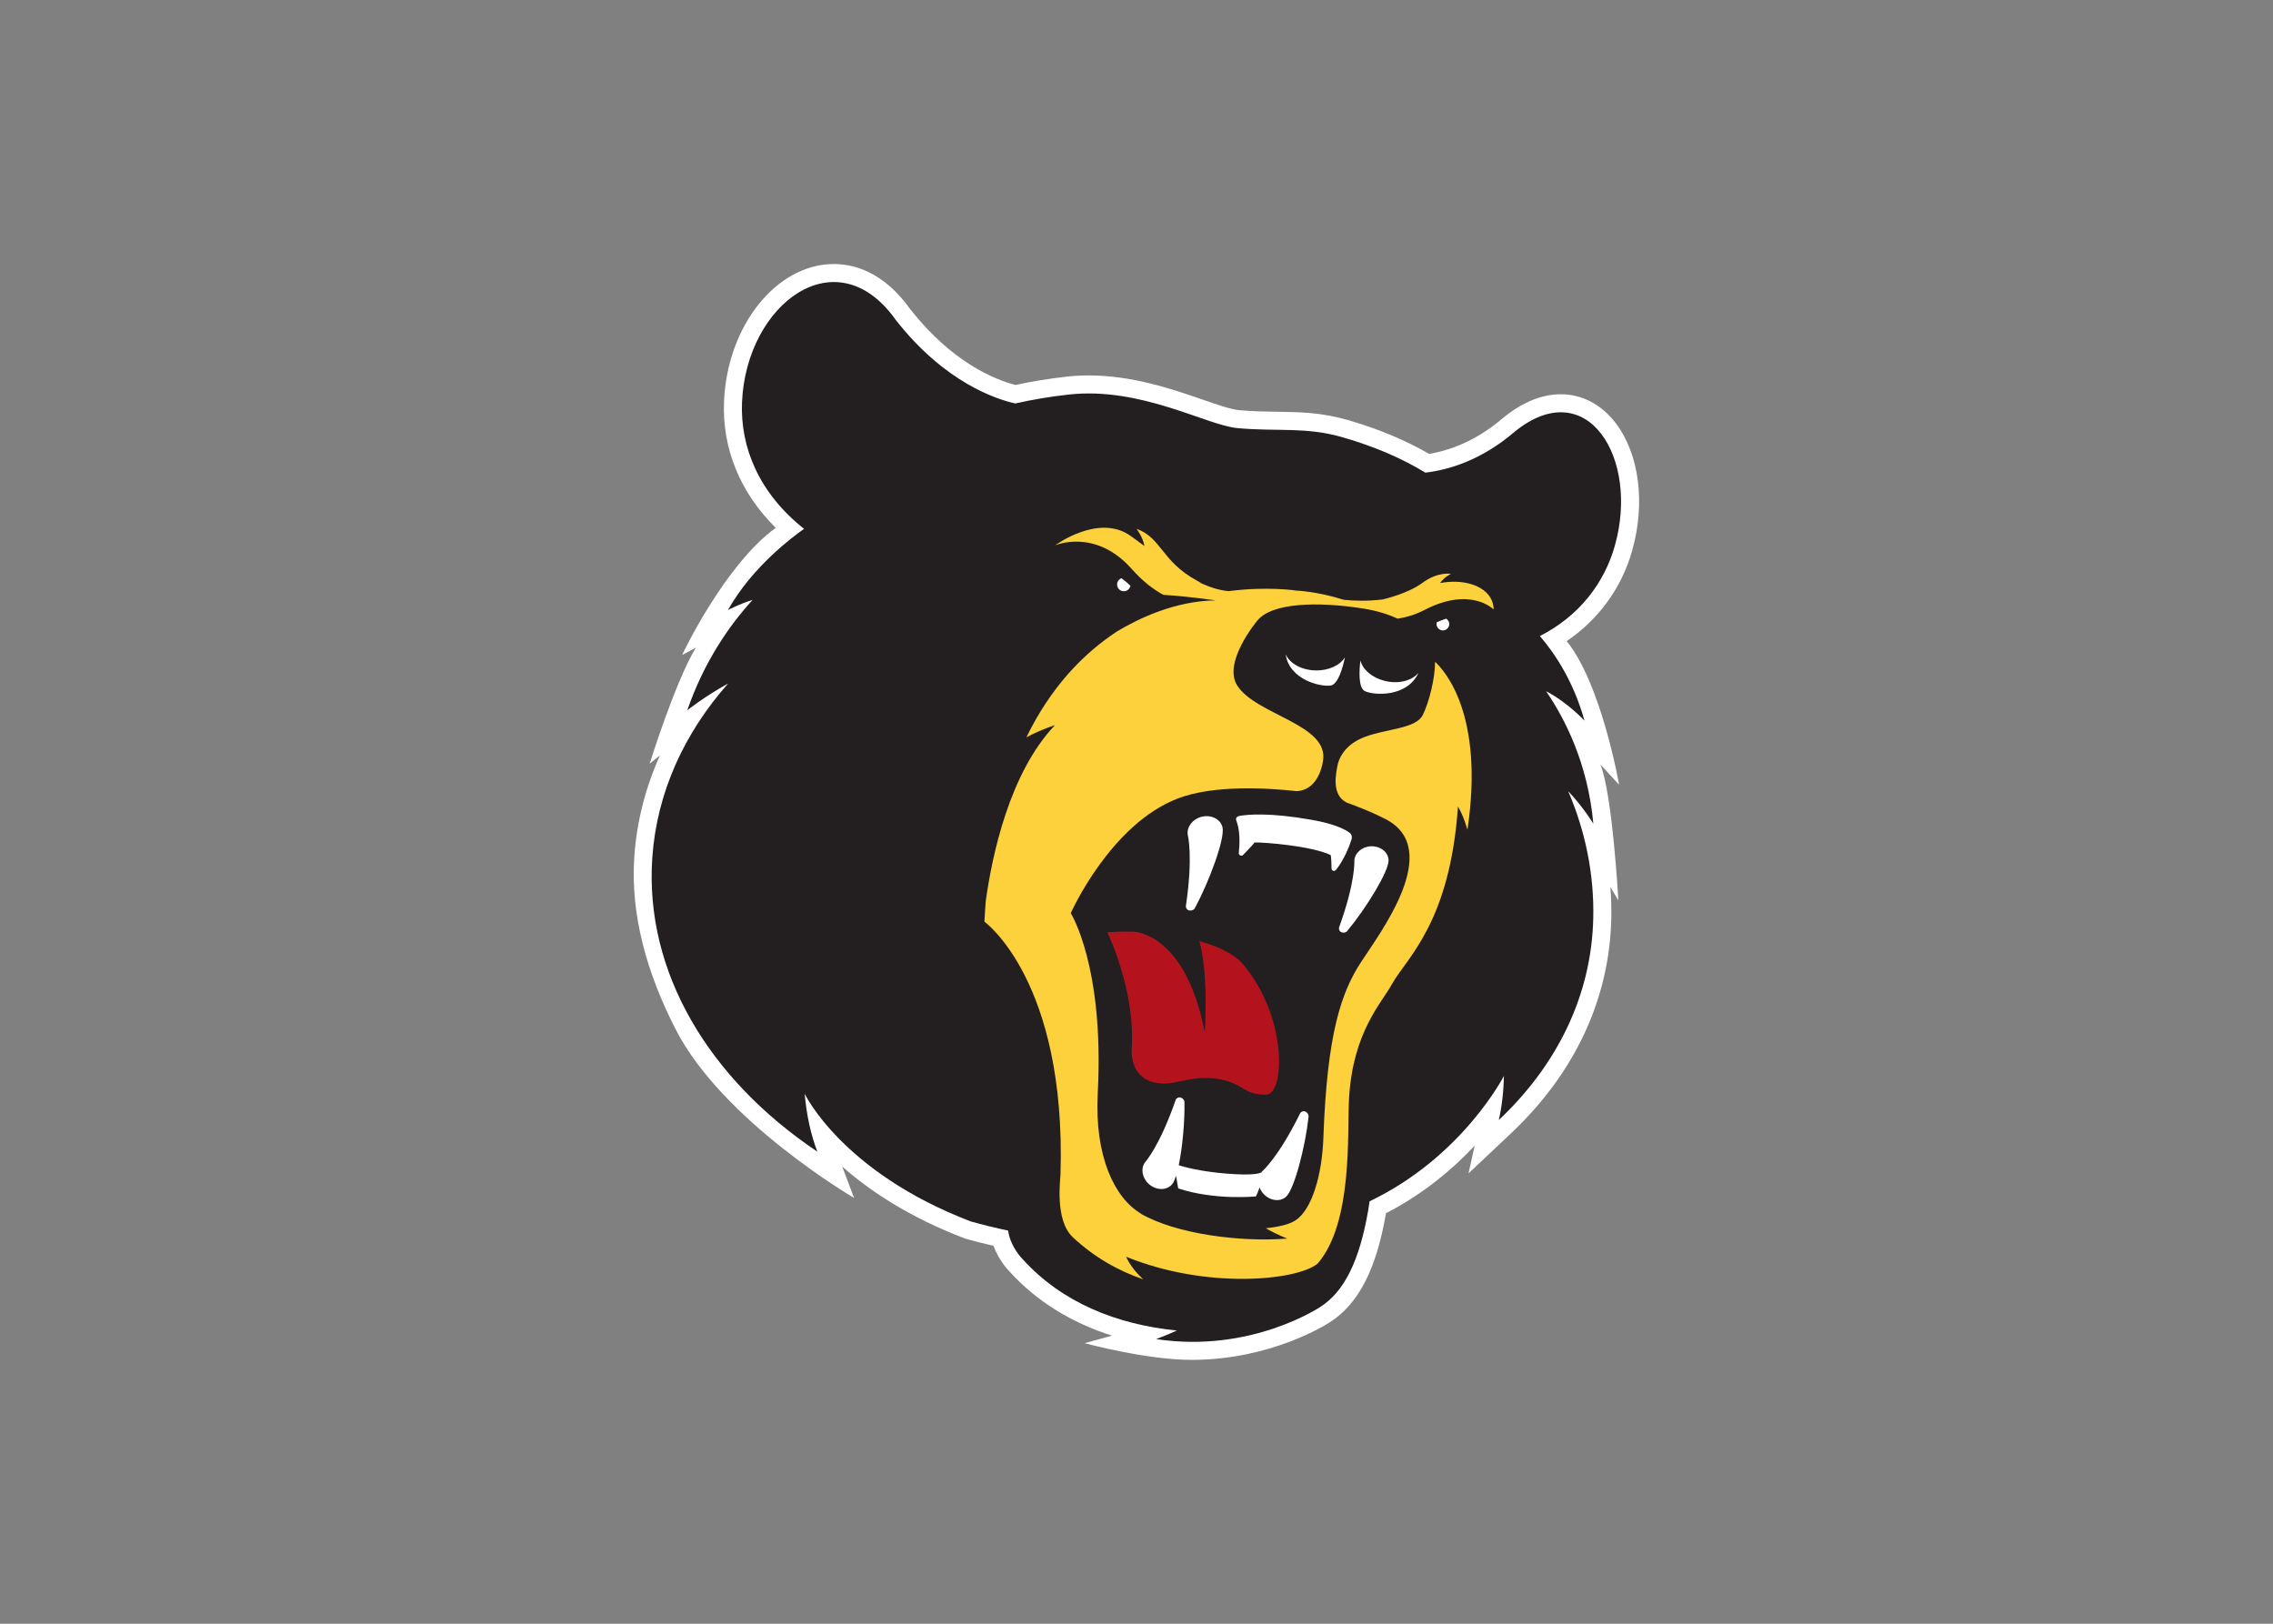 <svg clip-rule="evenodd" fill-rule="evenodd" stroke-linejoin="round" stroke-miterlimit="1.414" viewBox="0 0 560 400" xmlns="http://www.w3.org/2000/svg"><rect x="0" y="0" width="560" height="400" fill="#808080" stroke="none"/><g fill-rule="nonzero" transform="matrix(1.358 0 0 -1.358 156.083 335.066)"><path d="m181.181 146.868c2.427 8.605 1.292 17.444-2.961 23.07-2.574 3.404-6.121 5.278-9.991 5.278-3.441 0-6.946-1.429-10.422-4.248l-.035-.03-.035-.029c-5.007-4.3-9.894-5.932-13.403-6.51-4.242 2.462-9.164 4.519-14.656 6.119-4.842 1.41-8.801 1.467-12.988 1.527-2.154.031-4.382.062-6.842.288-1.449.133-3.839.959-6.608 1.915-5.352 1.851-12.685 4.384-20.655 4.384-1.356 0-2.705-.073-4.013-.219-3.145-.351-6.263-.858-9.287-1.511-3.605.931-11.424 3.983-19.084 13.746-4.827 6.769-10.2 8.193-13.861 8.194h-.002c-10.392 0-19.329-11.166-19.92-24.893-.371-8.58 2.933-16.602 9.379-22.961-9.344-6.803-16.991-23.076-16.991-23.076l2.498 1.336c-3.77-6.243-8.378-21.04-8.378-21.04l1.874 1.506c-2.632-5.834-4.208-11.978-4.652-18.259-.755-10.711 2.31-21.338 7.509-31.47 8.557-16.685 32.355-30.56 32.355-30.56l-2.151 5.688c4.941-4.349 12.085-9.149 22.141-13.002l.139-.051.143-.042c1.601-.449 3.282-.879 5.02-1.279.928-2.537 2.528-4.277 2.975-4.734 4.819-5.29 11.102-9.197 18.508-11.56l-4.946-1.365s11.302-3.08 19.637-3.031c14.215.083 24.086 6.328 24.871 6.843 5.174 3.316 8.401 9.578 10.155 19.709.001.014.004.03.006.043 6.903 3.572 12.217 8.121 16.091 12.261l-1.117-5.026 7.738 7.298c11.546 10.887 17.824 24.329 18.159 38.877.044 1.927-.007 3.852-.158 5.765l1.442-2.398s-1.064 19.297-3.26 24.644l3.403-3.689s-3.201 18.304-9.521 26.055c5.821 3.949 9.986 9.671 11.894 16.437" fill="#fff"/><path d="m178.036 147.758c4.492 15.924-5.067 31.301-18.171 20.669-6.037-5.187-11.973-6.932-16.215-7.428-4.14 2.535-9.064 4.682-14.887 6.378-6.833 1.991-11.903 1.028-19.212 1.698-5.625.517-17.508 7.547-30.618 6.087-3.35-.374-6.578-.917-9.677-1.616-3.365.742-12.751 3.742-21.673 15.142-10.819 15.262-27.137 2.848-27.9-14.88-.357-8.271 3.137-16.583 11.255-23.005-1.992-1.386-9.416-6.889-13.81-14.731 0 0 2.07 1.109 4.473 1.846-4.341-4.763-8.83-11.32-11.856-20.036 0 0 3.07 2.466 7.411 4.862-7.962-9.012-12.917-19.763-13.747-31.52-1.473-20.867 10.373-40.294 29.933-53.395-1.132 2.992-1.94 6.463-2.293 10.499 0 0 6.74-14.207 30.119-23.162 2.222-.624 4.491-1.174 6.794-1.664.415-3.039 2.682-5.237 2.682-5.237 7.036-7.759 16.947-11.799 27.937-12.892-2.132-.963-3.777-1.548-3.777-1.548 17.2-2.623 29.762 5.812 29.762 5.812 4.362 2.781 7.12 8.309 8.717 17.522.096.565.178 1.113.251 1.657 16.88 8.076 24.37 22.742 24.37 22.742-.051-2.891-.378-5.552-.923-7.998 10.548 9.944 16.811 22.56 17.133 36.569.185 8.009-1.42 15.793-4.543 23.087 2.826-3 4.559-5.901 4.559-5.901-.992 10.971-5.203 19.117-8.57 24.035 4.007-2.113 6.968-5.349 6.968-5.349-1.983 7.094-5.331 12.138-8.093 15.354 7.162 3.66 11.686 9.611 13.601 16.403" fill="#231f20"/><path d="m145.416 126.681c.002-3.095-1.135-7.454-2.237-9.665-1.25-2.499-6.702-2.484-10.569-3.982-2.909-1.128-4.28-2.976-4.814-4.774-.375-1.823-1.231-5.643 1.508-7.073l-.02-.014c2.12-.748 4.695-1.762 7.112-3.004 10.634-5.458-.951-20.623-4.454-26.026-3.501-5.403-6.114-12.761-6.789-31.829-.241-6.839-2.121-13.023-5.038-14.942-1.156-.76-3.089-1.21-5.402-1.436 2.022-1.193 3.897-1.88 3.897-1.88-8.46-.679-20.168.804-26.614 4.53l.035.021c-4.721 2.771-8.421 10.32-7.813 21.783 1.226 23.053-4.897 32.695-4.897 32.695s7.176 16.169 19.504 20.832c6.46 2.443 16.017 1.903 21.517 1.299 4.127.241 4.728 5.412 4.728 5.412h.007c1.231 6.736-12.164 8.366-15.568 13.779-2.657 4.229 3.658 11.744 3.658 11.744 2.635 3.27 11.003 3.495 19.237 2.19 2.503-.397 4.552-1.061 6.215-1.829 1.57.228 3.224.721 4.93 1.6 8.38 4.313 12.498.061 12.498.061-.084 3.933-4.798 5.714-9.728 4.798.885 1.183 1.984 1.657 1.984 1.657s-2.324.494-5.252-1.672c-2.537-1.879-6.859-2.898-7.112-2.956-2.749-.349-5.242-.258-7.079-.071-4.828 1.536-8.582 1.666-8.582 1.666s-5.132.824-12.309-.093c-1.619.137-3.268.649-4.915 1.398-.232.16-.529.343-.919.556-6.335 3.46-6.324 7.703-10.878 9.352 0 0 1.18-1.513 1.426-3.118-.877.656-1.725 1.285-2.536 1.856-5.814 4.086-13.652-1.738-13.652-1.738s7.273 3.162 13.872-4.266c1.981-2.23 3.925-3.734 5.769-4.715 5.009-.314 9.441-1.006 9.441-1.006-7.401-.099-14.081-3.351-17.918-5.665-6.12-4.036-11.969-10.097-16.381-19.169 2.847 1.494 5.172 2.195 5.172 2.195-8.271-8.697-11.405-23.702-12.534-31.819-.103-1.249-.19-2.516-.256-3.821 0 0 14.853-10.657 13.808-45.742-.035-1.172-1.046-8.425 2.212-11.484 3.874-3.637 8.238-6.096 12.771-7.645-2.327 2.143-3.074 4.087-3.074 4.087 14.559-5.945 30.967-4.332 34.721-1.26 6.465 7.44 5.354 23.741 5.716 30 .697 12.049 5.882 17.241 7.797 20.735 2.524 4.601 10.52 10.986 11.958 32.198 1.072-1.762 1.722-4.236 1.722-4.236 3.124 20.917-4.176 28.934-5.875 30.486" fill="#fcd13b"/><path d="m110.483 71.919c-1.5 1.747-4.366 3.129-7.837 4.106 1.727-6.037.993-16.573.993-16.573-3.495 18.142-12.866 18.268-12.866 18.268-1.658.043-3.282.008-4.817-.111 0 0 5.099-10.413 4.434-21.039 0 0-.52-4.634 3.413-5.989 4.032-1.391 6.638 1.334 12.3.421 4.589-.74 4.534-2.906 8.656-2.844 3.458.051 3.923 14.205-4.276 23.761" fill="#b4131d"/><g fill="#fff"><path d="m147.438 134.508c-.508-.164-1.1-.378-1.697-.64-.033-.109-.057-.22-.057-.339 0-.636.515-1.153 1.153-1.153.636 0 1.151.517 1.151 1.153 0 .415-.22.775-.55.979"/><path d="m88.528 141.845c-.464-.173-.798-.617-.798-1.141 0-.675.548-1.222 1.22-1.222.591 0 1.083.421 1.197.979-.508.514-1.085.986-1.619 1.384"/><path d="m106.849 96.676c-.359 1.499-2.105 2.335-3.832 1.882-1.628-.425-2.682-1.848-2.473-3.257h-.003s.003-.008.004-.017c.015-.081 1.018-3.827-.347-12.976 0 0 .088-.947 1.078-.717.31.072.537.294.634.545 2.53 4.694 5.432 12.499 4.939 14.54"/><path d="m136.98 90.71c-.055 1.482-1.541 2.603-3.256 2.505-1.612-.091-2.878-1.231-2.95-2.6h-.002s.002-.006.002-.015c-.002-.08.231-3.801-2.794-12.165 0 0-.098-.91.878-.881.307.009.564.174.701.393 3.28 3.941 7.495 10.745 7.421 12.763"/><path d="m129.96 95.626c-.793.618-2.68 1.643-6.968 2.398-7.598 1.339-11.58.974-13.151.687-.235-.103-.707-.269-.472-.878.348-.878.781-2.675.438-5.802-.003-.016-.01-.031-.01-.048-.002-.262.209-.476.469-.478.168-.001.31.091.394.222l.004-.001s1.727 1.76 2.005 2.184c1.589.061 10.332-.619 13.815-2.285 0 0 .125-.462.148-2.433 0-.001-.001-.004-.001-.006 0-.24.191-.438.433-.441.155-.001.286.083.361.204l.012-.003s1.634 1.855 2.778 5.377c.218.553.064 1.032-.255 1.303"/><path d="m122.242 44.829c-.673.73-1.272.019-1.272.019-3.978-8.1-6.874-10.55-6.93-10.606-.007-.009-.011-.011-.011-.011l.001-.003c-.048-.052-.083-.112-.125-.165-.201-.133-1.323-.635-6.395-.216-4.603.381-7.44 1.143-8.601 1.512.678 3.226 1.099 7.882 1.043 11.302.032.26-.065.553-.304.758-.758.641-1.264-.135-1.264-.135-2.955-8.528-5.53-11.318-5.576-11.38-.008-.007-.011-.011-.011-.011-.821-1.128-.545-2.832.682-3.934 1.297-1.167 3.2-1.229 4.192-.097.264.302.514.852.746 1.58l.399-2.283c6.633-2.209 14.102-1.455 14.102-1.455s.373.762.66 1.623c.145-.382.355-.749.645-1.084 1.148-1.32 3.026-1.613 4.15-.609 1.533 1.365 3.522 9.234 4.079 14.404.062.256 0 .559-.21.791"/><path d="m123.626 125.121c-2.521.087-4.61 1.307-5.315 2.927.663-4.654 6.386-5.958 8.182-5.666 1.342.217 2.177 3.239 2.57 5.112-.903-1.468-3.015-2.457-5.437-2.373"/><path d="m136.271 123.223c-2.319.576-4.002 2.073-4.403 3.703-.225-1.9-.388-4.983.819-5.564 1.646-.791 7.679-1.142 9.717 3.321-1.167-1.437-3.629-2.085-6.133-1.46"/></g></g></svg>